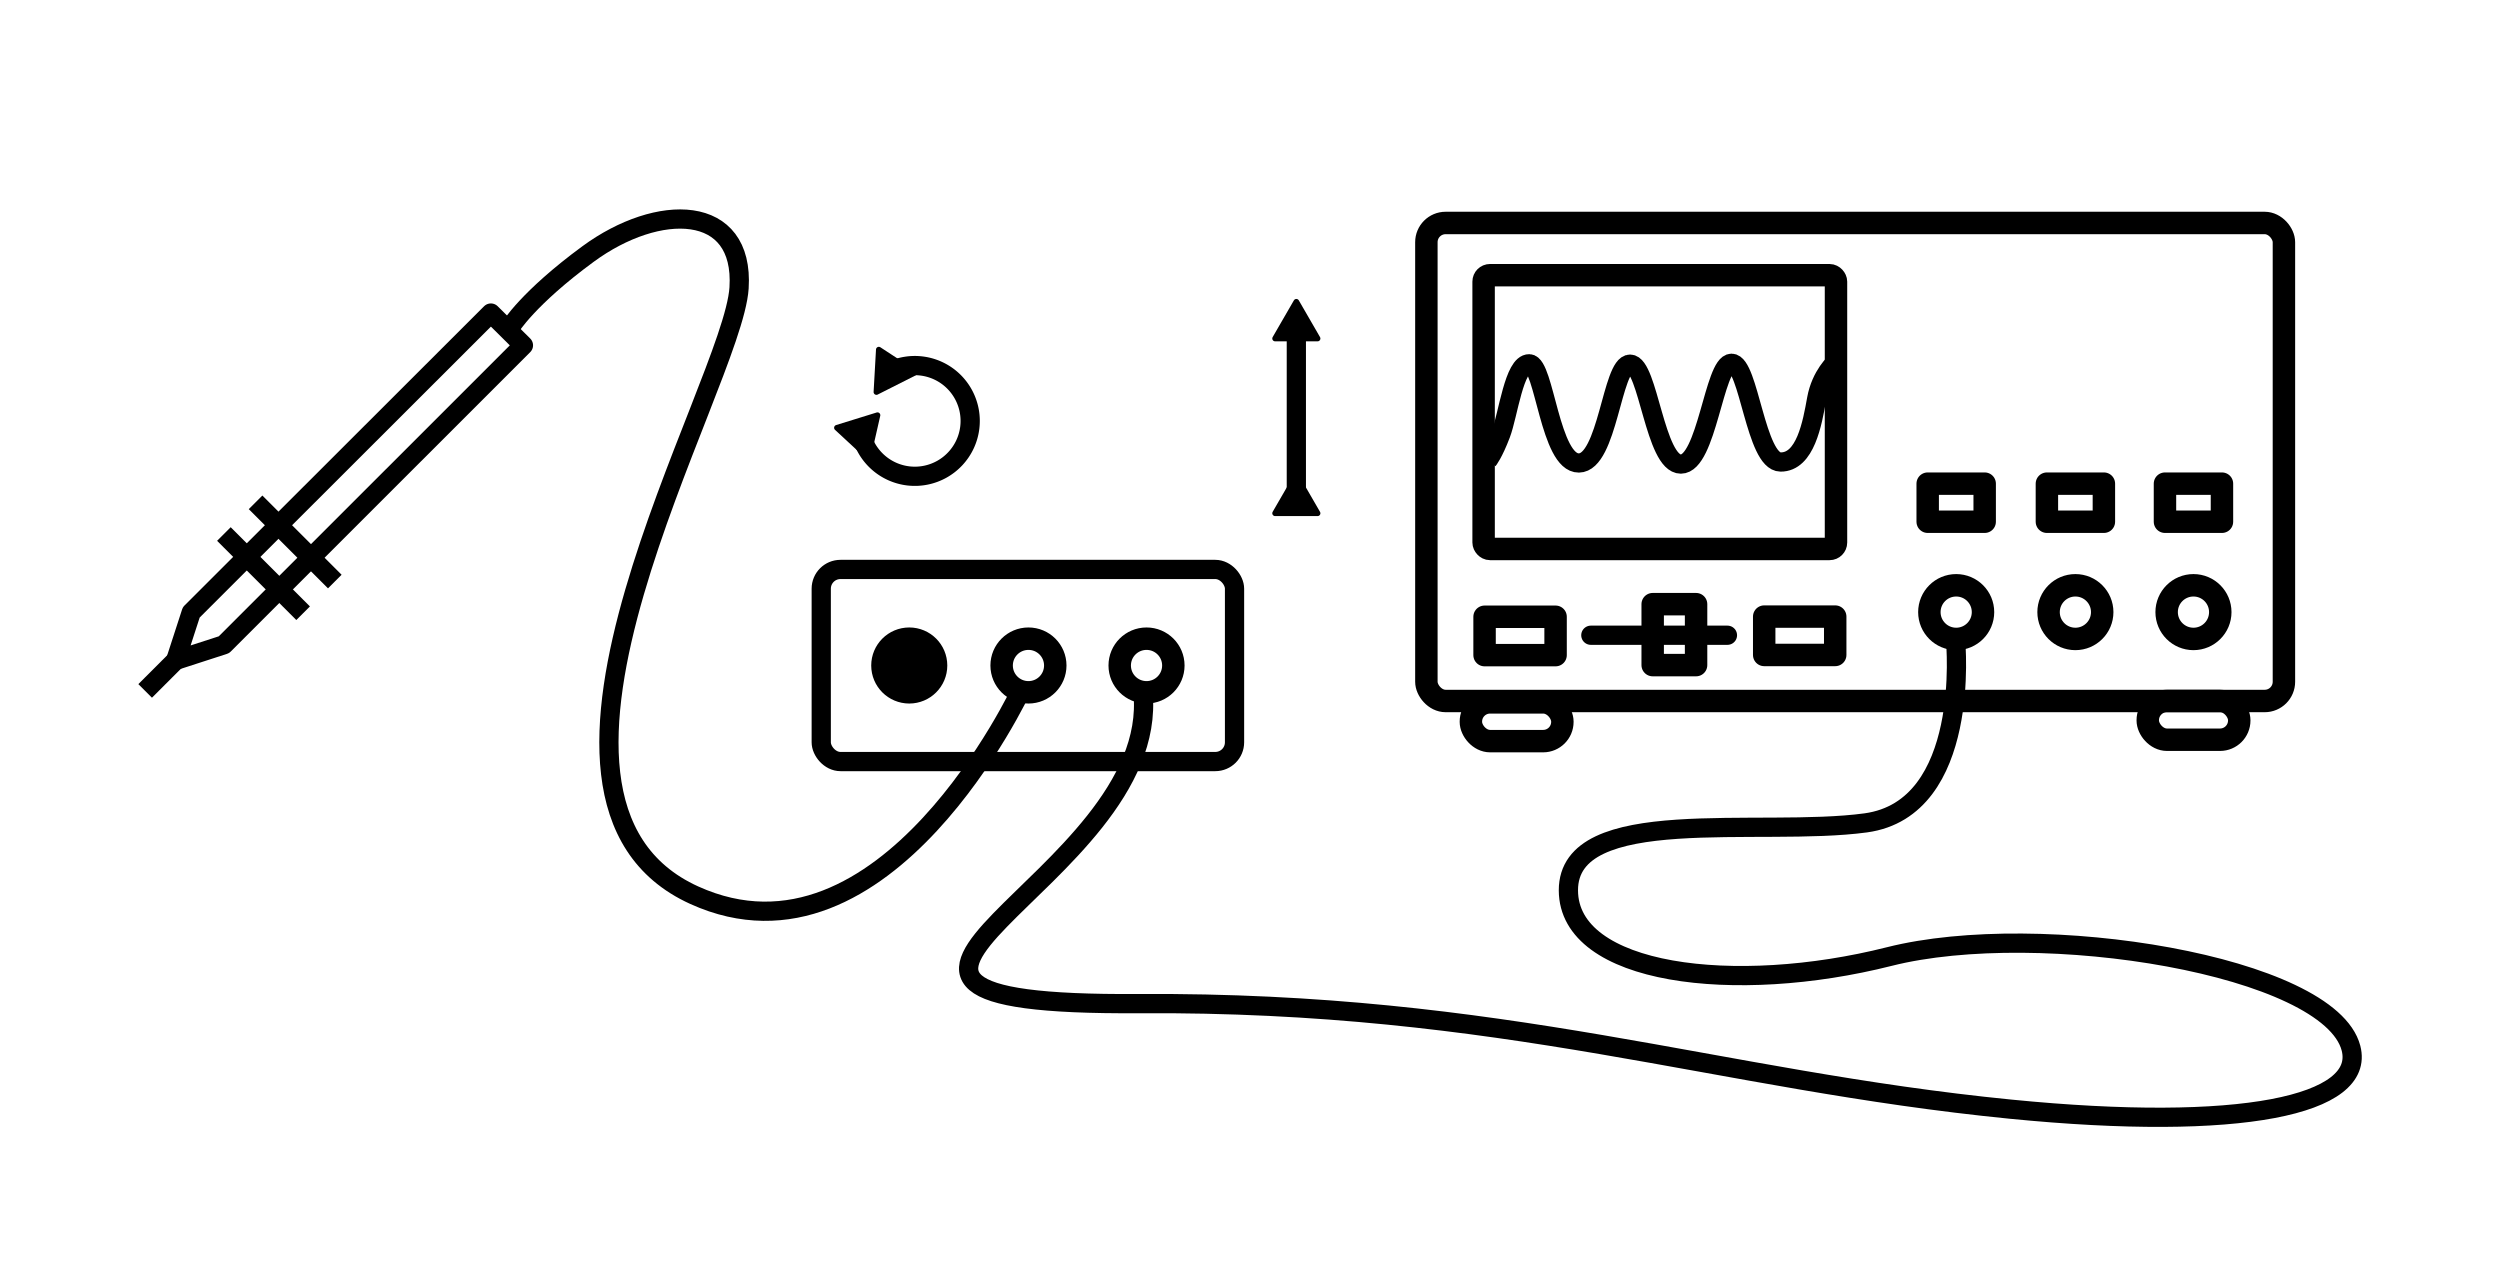 <?xml version="1.0" encoding="UTF-8" standalone="no"?>
<!-- Created with Inkscape (http://www.inkscape.org/) -->

<svg
   width="390mm"
   height="200mm"
   viewBox="-1 0 390 200"
   version="1.1"
   id="svg5"
   xml:space="preserve"
   inkscape:version="1.2.2 (b0a8486541, 2022-12-01)"
   sodipodi:docname="diagram.svg"
   inkscape:export-filename="diagram.png"
   inkscape:export-xdpi="200"
   inkscape:export-ydpi="200"
   xmlns:inkscape="http://www.inkscape.org/namespaces/inkscape"
   xmlns:sodipodi="http://sodipodi.sourceforge.net/DTD/sodipodi-0.dtd"
   xmlns="http://www.w3.org/2000/svg"
   xmlns:svg="http://www.w3.org/2000/svg"><sodipodi:namedview
     id="namedview7"
     pagecolor="#ffffff"
     bordercolor="#666666"
     borderopacity="1.0"
     inkscape:showpageshadow="2"
     inkscape:pageopacity="1"
     inkscape:pagecheckerboard="0"
     inkscape:deskcolor="#d1d1d1"
     inkscape:document-units="mm"
     showgrid="false"
     inkscape:zoom="0.51114318"
     inkscape:cx="717.02023"
     inkscape:cy="495.94714"
     inkscape:window-width="1920"
     inkscape:window-height="1119"
     inkscape:window-x="0"
     inkscape:window-y="44"
     inkscape:window-maximized="1"
     inkscape:current-layer="layer1" /><defs
     id="defs2"><marker
       style="overflow:visible"
       id="TriangleStart"
       refX="0"
       refY="0"
       orient="auto-start-reverse"
       inkscape:stockid="TriangleStart"
       markerWidth="7.054"
       markerHeight="8.155"
       viewBox="0 0 5.324 6.155"
       inkscape:isstock="true"
       inkscape:collect="always"
       preserveAspectRatio="xMidYMid"
       markerUnits="userSpaceOnUse"><path
         style="fill:context-stroke;fill-rule:evenodd;stroke:context-stroke;stroke-width:0.5pt"
         d="M 2.885,0 -1.44,2.5 v -5 z"
         id="path135" /></marker></defs><g
     inkscape:label="Layer 1"
     inkscape:groupmode="layer"
     id="layer1"
     transform="translate(53.296,-58.659)"><g
       id="g291"
       transform="translate(20.583,32.663)"><rect
         style="fill:none;stroke:#000000;stroke-width:3.5;stroke-linejoin:round;stroke-dasharray:none;stroke-opacity:1;paint-order:stroke markers fill;stop-color:#000000"
         id="rect356"
         width="133.777"
         height="74.571"
         x="147.636"
         y="60.78"
         ry="3"
         rx="3" /><rect
         style="fill:none;stroke:#000000;stroke-width:3.5;stroke-linejoin:round;stroke-dasharray:none;stroke-opacity:1;paint-order:stroke markers fill;stop-color:#000000"
         id="rect1278"
         width="54.972"
         height="42.703"
         x="156.564"
         y="68.929"
         rx="1"
         ry="1" /><rect
         style="fill:none;stroke:#000000;stroke-width:3.5;stroke-linejoin:round;stroke-dasharray:none;stroke-opacity:1;paint-order:stroke markers fill;stop-color:#000000"
         id="rect1280"
         width="8.89"
         height="5.941"
         x="225.841"
         y="101.446" /><rect
         style="fill:none;stroke:#000000;stroke-width:3.5;stroke-linejoin:round;stroke-dasharray:none;stroke-opacity:1;paint-order:stroke markers fill;stop-color:#000000"
         id="rect1280-5"
         width="11.078"
         height="5.984"
         x="200.336"
         y="122.185" /><rect
         style="fill:none;stroke:#000000;stroke-width:3.5;stroke-linejoin:round;stroke-dasharray:none;stroke-opacity:1;paint-order:stroke markers fill;stop-color:#000000"
         id="rect1280-5-9"
         width="11.078"
         height="5.984"
         x="156.714"
         y="122.211" /><rect
         style="fill:none;stroke:#000000;stroke-width:3.5;stroke-linejoin:round;stroke-dasharray:none;stroke-opacity:1;paint-order:stroke markers fill;stop-color:#000000"
         id="rect1280-5-6"
         width="14.272"
         height="6.049"
         x="154.579"
         y="135.563"
         rx="3"
         ry="3" /><rect
         style="fill:none;stroke:#000000;stroke-width:3.5;stroke-linejoin:round;stroke-dasharray:none;stroke-opacity:1;paint-order:stroke markers fill;stop-color:#000000"
         id="rect1280-5-6-2"
         width="14.272"
         height="6.049"
         x="260.172"
         y="135.346"
         rx="3"
         ry="3" /><rect
         style="fill:none;stroke:#000000;stroke-width:3.5;stroke-linejoin:round;stroke-dasharray:none;stroke-opacity:1;paint-order:stroke markers fill;stop-color:#000000"
         id="rect1280-3"
         width="8.89"
         height="5.941"
         x="244.437"
         y="101.446" /><rect
         style="fill:none;stroke:#000000;stroke-width:3.5;stroke-linejoin:round;stroke-dasharray:none;stroke-opacity:1;paint-order:stroke markers fill;stop-color:#000000"
         id="rect1280-3-6"
         width="8.89"
         height="5.941"
         x="262.856"
         y="101.446" /><circle
         style="fill:none;stroke:#000000;stroke-width:3.5;stroke-linejoin:round;stroke-dasharray:none;stroke-opacity:1;paint-order:stroke markers fill;stop-color:#000000"
         id="path1412"
         cx="230.286"
         cy="121.486"
         r="4.184" /><circle
         style="fill:none;stroke:#000000;stroke-width:3.5;stroke-linejoin:round;stroke-dasharray:none;stroke-opacity:1;paint-order:stroke markers fill;stop-color:#000000"
         id="path1412-5"
         cx="248.882"
         cy="121.486"
         r="4.184" /><circle
         style="fill:none;stroke:#000000;stroke-width:3.5;stroke-linejoin:round;stroke-dasharray:none;stroke-opacity:1;paint-order:stroke markers fill;stop-color:#000000"
         id="path1412-5-3"
         cx="267.301"
         cy="121.486"
         r="4.184" /><rect
         style="fill:none;stroke:#000000;stroke-width:3.5;stroke-linejoin:round;stroke-dasharray:none;stroke-opacity:1;paint-order:stroke markers fill;stop-color:#000000"
         id="rect1504"
         width="6.769"
         height="9.506"
         x="182.94"
         y="120.246" /><path
         style="fill:none;stroke:#000000;stroke-width:3;stroke-linecap:round;stroke-linejoin:miter;stroke-dasharray:none;stroke-opacity:1"
         d="m 173.292,125.093 h 21.31"
         id="path1571" /><path
         style="fill:none;stroke:#000000;stroke-width:3;stroke-linecap:butt;stroke-linejoin:miter;stroke-dasharray:none;stroke-opacity:1"
         d="m 157.257,97.771 c 0,0 0.835,-1.015 1.99,-4.056 1.155,-3.041 2.078,-11.006 4.441,-10.97 2.363,0.036 3.235,15.522 7.736,15.477 4.5,-0.045 5.169,-15.431 7.996,-15.42 2.827,0.011 3.869,15.591 7.915,15.59 4.045,-2.9e-4 5.202,-15.721 7.907,-15.728 2.705,-0.008 3.765,15.377 7.644,15.407 3.879,0.03 4.951,-6.051 5.629,-9.818 0.677,-3.767 2.983,-5.754 2.983,-5.754"
         id="path5048"
         sodipodi:nodetypes="czzzzzzzzc" /><circle
         style="fill:#000000;fill-opacity:1;stroke:#000000;stroke-width:3.5;stroke-linejoin:round;stroke-dasharray:none;stroke-opacity:1;paint-order:stroke markers fill;stop-color:#000000"
         id="path1412-1"
         cx="66.965"
         cy="129.814"
         r="4.184" /><circle
         style="fill:none;stroke:#000000;stroke-width:3.5;stroke-linejoin:round;stroke-dasharray:none;stroke-opacity:1;paint-order:stroke markers fill;stop-color:#000000"
         id="path1412-5-2"
         cx="85.56"
         cy="129.814"
         r="4.184" /><circle
         style="fill:none;stroke:#000000;stroke-width:3.5;stroke-linejoin:round;stroke-dasharray:none;stroke-opacity:1;paint-order:stroke markers fill;stop-color:#000000"
         id="path1412-5-3-7"
         cx="103.979"
         cy="129.814"
         r="4.184" /><rect
         style="fill:none;stroke:#000000;stroke-width:3;stroke-linecap:round;stroke-linejoin:round;stroke-dasharray:none;stroke-opacity:1;paint-order:stroke markers fill;stop-color:#000000"
         id="rect5909"
         width="64.473"
         height="29.968"
         x="53.235"
         y="114.83"
         rx="3"
         ry="3" /><g
         id="g9011"
         transform="rotate(-45,12.869,148.127)"><path
           style="opacity:1;fill:none;stroke:#000000;stroke-width:3;stroke-linecap:round;stroke-linejoin:round;stroke-dasharray:none;stroke-opacity:1"
           d="m -9.269,88.365 66.068,0.036 0.029,7.151 -66.065,-0.007 -7.054,-3.6 z"
           id="path8967"
           sodipodi:nodetypes="cccccc" /><path
           style="opacity:1;fill:none;stroke:#000000;stroke-width:3;stroke-linecap:square;stroke-linejoin:miter;stroke-dasharray:none;stroke-opacity:1"
           d="m -14.804,91.946 h -6.717"
           id="path8971"
           sodipodi:nodetypes="cc" /><path
           style="opacity:1;fill:none;stroke:#000000;stroke-width:3;stroke-linecap:square;stroke-linejoin:miter;stroke-dasharray:none;stroke-opacity:1"
           d="M 2.972,84.825 V 99.3"
           id="path8973" /><path
           style="opacity:1;fill:none;stroke:#000000;stroke-width:3;stroke-linecap:square;stroke-linejoin:miter;stroke-dasharray:none;stroke-opacity:1"
           d="M 9.962,84.825 V 99.3"
           id="path8973-0" /></g><path
         style="fill:none;stroke:#000000;stroke-width:3;stroke-linecap:butt;stroke-linejoin:miter;stroke-dasharray:none;stroke-opacity:1"
         d="m 4.707,77.085 c 0,0 2.743,-4.556 12.154,-11.463 10.932,-8.024 24.393,-7.952 23.554,5.291 -0.968,15.292 -40.183,79.67 -6.987,94.735 29.838,13.541 51.126,-32.275 51.126,-32.275"
         id="path9015"
         sodipodi:nodetypes="csssc" /><path
         style="fill:none;stroke:#000000;stroke-width:3;stroke-linecap:butt;stroke-linejoin:miter;stroke-dasharray:none;stroke-opacity:1"
         d="m 103.426,134.011 c 2.907,29.631 -62.148,48.937 -0.692,48.55 57.116,-0.36 89.985,11.906 136.02,16.464 35.969,3.561 55.433,-0.614 53.122,-9.515 -3.348,-12.9 -48.483,-20.24 -72.046,-14.288 -24.06,6.077 -50.012,2.912 -50.039,-10.33 -0.028,-13.642 29.834,-8.277 46.375,-10.526 16.544,-2.249 14.027,-28.34 14.027,-28.34"
         id="path9048"
         sodipodi:nodetypes="cssssssc" /><path
         style="fill:none;stroke:#000000;stroke-width:3;stroke-linecap:round;stroke-linejoin:round;stroke-dasharray:none;stroke-opacity:1;marker-start:url(#TriangleStart);marker-end:url(#TriangleStart)"
         d="M 127.35,104.157 V 76.896"
         id="path11986" /><path
         style="opacity:1;fill:none;fill-opacity:1;stroke:#000000;stroke-width:3;stroke-linecap:round;stroke-linejoin:round;stroke-dasharray:none;stroke-opacity:1;marker-start:url(#TriangleStart);marker-end:url(#TriangleStart);paint-order:stroke markers fill;stop-color:#000000"
         id="path16423"
         sodipodi:type="arc"
         sodipodi:cx="67.836113"
         sodipodi:cy="91.662163"
         sodipodi:rx="8.6358061"
         sodipodi:ry="8.6358061"
         sodipodi:start="4.2446407"
         sodipodi:end="2.9181905"
         sodipodi:arc-type="arc"
         d="m 63.942,83.954 a 8.636,8.636 0 0 1 9.914,1.517 8.636,8.636 0 0 1 1.793,9.868 8.636,8.636 0 0 1 -8.747,4.908 8.636,8.636 0 0 1 -7.489,-6.672"
         sodipodi:open="true" /></g></g></svg>
